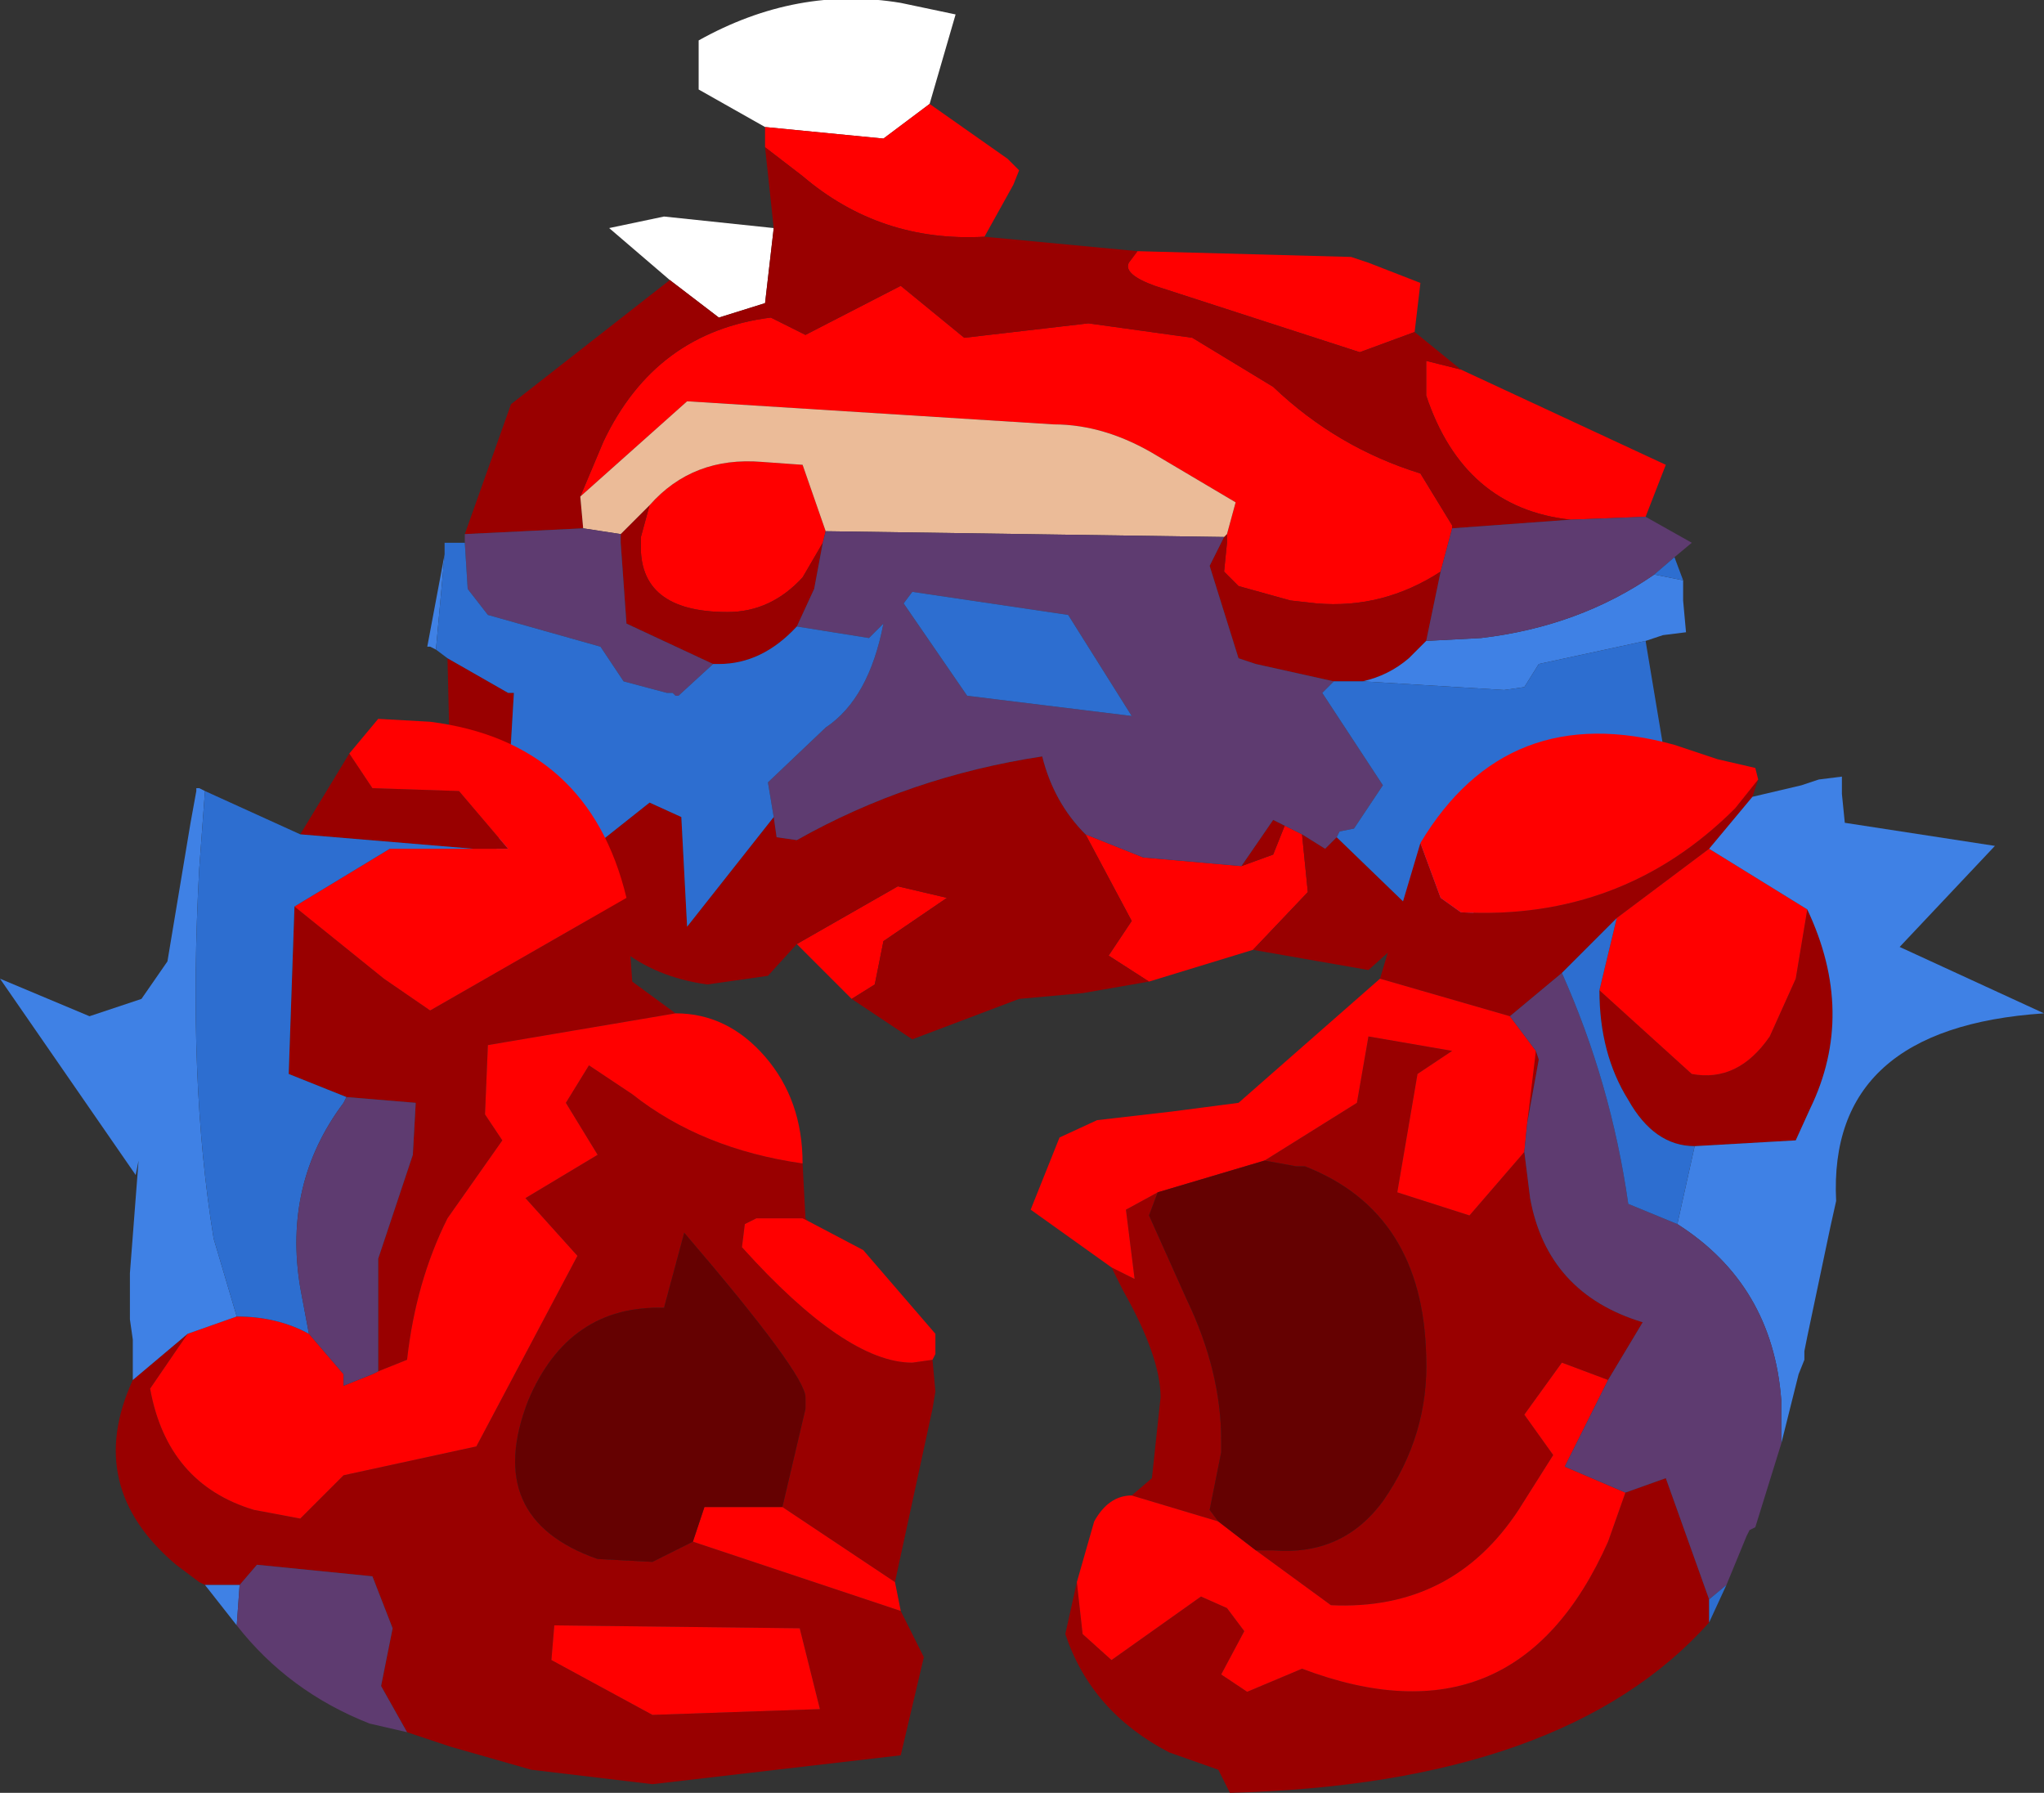 <?xml version="1.0" encoding="UTF-8" standalone="no"?>
<svg xmlns:ffdec="https://www.free-decompiler.com/flash" xmlns:xlink="http://www.w3.org/1999/xlink" ffdec:objectType="frame" height="31.05px" width="35.4px" xmlns="http://www.w3.org/2000/svg">
  <rect width="100%" height="100%" fill="#333333" stroke="none"/>
  <g transform="matrix(1.0, 0.0, 0.0, 1.0, 16.75, 19.6)">
    <use ffdec:characterId="1337" height="18.0" id="chunk1" transform="matrix(1.0, 0.0, 0.0, 1.0, -9.35, -19.6)" width="21.9" xlink:href="#sprite0"/>
    <use ffdec:characterId="1339" height="18.35" id="chunk2" transform="matrix(1.0, 0.0, 0.0, 1.0, 1.1, -6.9)" width="17.55" xlink:href="#sprite1"/>
    <use ffdec:characterId="1341" height="18.45" id="chunk3" transform="matrix(1.0, 0.0, 0.0, 1.0, -16.75, -7.15)" width="16.2" xlink:href="#sprite2"/>
  </g>
  <defs>
    <g id="sprite0" transform="matrix(1.0, 0.0, 0.0, 1.0, 10.65, 9.75)">
      <use ffdec:characterId="1336" height="18.0" transform="matrix(1.0, 0.0, 0.0, 1.0, -10.65, -9.75)" width="21.9" xlink:href="#shape0"/>
    </g>
    <g id="shape0" transform="matrix(1.0, 0.0, 0.0, 1.0, 10.65, 9.75)">
      <path d="M-4.65 -5.8 L-4.8 -4.5 -5.6 -4.25 -6.45 -4.9 -7.5 -5.8 -6.55 -6.0 -4.65 -5.8 M-4.8 -7.55 L-5.95 -8.2 -5.95 -9.05 Q-4.25 -10.0 -2.45 -9.7 L-1.5 -9.5 -1.95 -7.95 -2.75 -7.35 -4.8 -7.55" fill="#ffffff" fill-rule="evenodd" stroke="none"/>
      <path d="M6.45 -4.0 L5.5 -3.65 1.95 -4.8 Q1.4 -5.0 1.5 -5.2 L1.65 -5.4 5.35 -5.3 5.65 -5.2 6.55 -4.85 6.45 -4.0 M-1.0 -5.65 Q-2.8 -5.55 -4.15 -6.7 L-4.8 -7.2 -4.8 -7.55 -2.75 -7.35 -1.95 -7.95 -0.6 -7.0 -0.4 -6.8 -0.5 -6.55 -1.0 -5.65 M-8.0 -1.15 L-7.6 -2.1 Q-6.7 -4.0 -4.7 -4.25 L-4.1 -3.95 -2.45 -4.8 -1.35 -3.9 0.8 -4.15 2.6 -3.9 4.0 -3.05 Q5.1 -2.0 6.55 -1.55 L7.1 -0.65 7.1 -0.6 6.9 0.15 Q5.9 0.8 4.75 0.7 L4.3 0.65 3.4 0.4 3.15 0.15 3.2 -0.35 3.2 -0.5 3.35 -1.05 2.0 -1.85 Q1.1 -2.4 0.2 -2.4 L-6.15 -2.8 -8.0 -1.15 M9.15 -0.75 Q7.3 -0.95 6.65 -2.9 L6.65 -3.5 7.25 -3.35 10.8 -1.7 10.45 -0.8 9.15 -0.75 M3.65 6.7 L1.85 7.25 1.15 6.8 1.55 6.2 0.75 4.7 1.75 5.1 3.45 5.25 4.0 5.05 4.2 4.55 4.5 4.7 4.6 5.7 3.65 6.7 M-3.3 7.55 L-4.25 6.6 -2.5 5.6 -1.65 5.8 -2.75 6.55 -2.9 7.3 -3.3 7.55 M-3.75 -0.55 L-3.8 -0.35 -4.15 0.25 Q-4.7 0.85 -5.45 0.85 -7.0 0.85 -6.95 -0.35 L-6.95 -0.45 -6.8 -1.0 Q-6.05 -1.85 -4.85 -1.75 L-4.15 -1.7 -3.75 -0.55" fill="#ff0000" fill-rule="evenodd" stroke="none"/>
      <path d="M1.65 -5.4 L1.5 -5.2 Q1.4 -5.0 1.95 -4.8 L5.5 -3.65 6.45 -4.0 7.25 -3.35 6.65 -3.5 6.65 -2.9 Q7.3 -0.95 9.15 -0.75 L7.1 -0.6 7.1 -0.65 6.55 -1.55 Q5.1 -2.0 4.0 -3.05 L2.6 -3.9 0.8 -4.15 -1.35 -3.9 -2.45 -4.8 -4.1 -3.95 -4.7 -4.25 Q-6.7 -4.0 -7.6 -2.1 L-8.0 -1.15 -7.95 -0.6 -10.0 -0.5 -9.2 -2.75 -6.45 -4.9 -5.6 -4.25 -4.8 -4.5 -4.65 -5.8 -4.8 -7.2 -4.15 -6.7 Q-2.8 -5.55 -1.0 -5.65 L1.65 -5.4 M3.15 -0.45 L3.2 -0.5 3.2 -0.35 3.15 0.15 3.4 0.4 4.3 0.65 4.75 0.7 Q5.9 0.8 6.9 0.15 L6.65 1.35 6.35 1.65 Q6.0 1.95 5.55 2.05 L5.05 2.05 3.7 1.75 3.4 1.65 2.9 0.05 3.15 -0.45 M8.85 4.3 Q8.85 5.0 8.45 5.5 8.05 5.95 7.45 5.95 L7.3 5.1 8.85 4.3 M6.6 6.2 L5.65 7.05 3.65 6.7 4.6 5.7 4.5 4.7 4.9 4.95 5.1 4.75 6.6 6.2 M1.85 7.25 L0.7 7.45 -0.4 7.55 -2.25 8.25 -3.3 7.55 -2.9 7.3 -2.75 6.55 -1.65 5.8 -2.5 5.6 -4.25 6.6 -4.75 7.15 -5.8 7.3 Q-7.6 7.05 -8.25 5.3 L-6.8 4.15 -6.25 4.4 -6.15 6.3 -4.65 4.4 -4.6 4.75 -4.25 4.8 Q-2.3 3.7 0.0 3.35 0.2 4.15 0.75 4.7 L1.55 6.2 1.15 6.8 1.85 7.25 M-9.3 4.2 L-10.25 3.75 -10.3 1.65 -9.25 2.25 -9.15 2.25 -9.2 3.1 -9.3 4.2 M-3.8 -0.35 L-3.95 0.45 -4.25 1.1 Q-4.85 1.75 -5.6 1.75 L-5.7 1.75 -7.2 1.05 -7.3 -0.35 -7.3 -0.5 -6.8 -1.0 -6.95 -0.45 -6.95 -0.35 Q-7.0 0.85 -5.45 0.85 -4.7 0.85 -4.15 0.25 L-3.8 -0.35 M3.45 5.25 L4.0 4.45 4.2 4.55 4.0 5.05 3.45 5.25" fill="#990000" fill-rule="evenodd" stroke="none"/>
      <path d="M-7.95 -0.6 L-8.0 -1.15 -6.15 -2.8 0.2 -2.4 Q1.1 -2.4 2.0 -1.85 L3.35 -1.05 3.2 -0.5 3.15 -0.45 -3.75 -0.55 -4.15 -1.7 -4.85 -1.75 Q-6.05 -1.85 -6.8 -1.0 L-7.3 -0.5 -7.95 -0.6" fill="#ebbb98" fill-rule="evenodd" stroke="none"/>
      <path d="M11.1 0.3 L11.1 0.5 11.1 0.65 11.15 1.2 10.75 1.25 10.45 1.35 8.6 1.75 8.35 2.15 8.0 2.2 5.55 2.05 Q6.0 1.95 6.35 1.65 L6.65 1.35 7.6 1.3 Q9.3 1.1 10.6 0.2 L11.1 0.3 M-10.5 1.5 L-10.6 1.45 -10.65 1.45 -10.35 -0.15 -10.5 1.5" fill="#3f81e5" fill-rule="evenodd" stroke="none"/>
      <path d="M-10.0 -0.5 L-7.95 -0.6 -7.3 -0.5 -7.3 -0.35 -7.2 1.05 -5.7 1.75 -6.3 2.3 -6.35 2.3 -6.4 2.25 -6.5 2.25 -7.25 2.05 -7.65 1.45 -9.6 0.9 -9.95 0.45 -10.0 -0.35 -10.0 -0.5 M7.1 -0.6 L9.15 -0.75 10.45 -0.8 11.25 -0.35 10.95 -0.1 10.6 0.2 Q9.3 1.1 7.6 1.3 L6.65 1.35 6.9 0.15 7.1 -0.6 M5.05 2.05 L4.85 2.25 5.9 3.85 5.4 4.6 5.15 4.65 5.1 4.75 4.9 4.95 4.5 4.7 4.2 4.55 4.0 4.45 3.45 5.25 1.75 5.1 0.75 4.7 Q0.2 4.15 0.0 3.35 -2.3 3.7 -4.25 4.8 L-4.6 4.75 -4.65 4.4 -4.75 3.8 -3.75 2.85 Q-3.0 2.35 -2.75 1.05 L-3.0 1.3 -4.25 1.1 -3.95 0.45 -3.8 -0.35 -3.75 -0.55 3.15 -0.45 2.9 0.05 3.4 1.65 3.7 1.75 5.05 2.05 M0.45 0.9 L-2.25 0.5 -2.4 0.7 -1.3 2.3 1.55 2.65 0.45 0.9" fill="#5e3b70" fill-rule="evenodd" stroke="none"/>
      <path d="M10.95 -0.1 L11.1 0.3 10.6 0.2 10.95 -0.1 M10.45 1.35 L10.85 3.75 9.45 4.05 8.85 4.3 7.3 5.1 7.45 5.95 7.7 7.25 6.6 6.2 5.1 4.75 5.15 4.65 5.4 4.6 5.9 3.85 4.85 2.25 5.05 2.05 5.55 2.05 8.0 2.2 8.35 2.15 8.6 1.75 10.45 1.35 M-8.25 5.3 L-9.75 6.45 -9.6 5.7 -9.3 4.2 -9.2 3.1 -9.15 2.25 -9.25 2.25 -10.3 1.65 -10.5 1.5 -10.35 -0.15 -10.35 -0.35 -10.0 -0.35 -9.95 0.45 -9.6 0.9 -7.65 1.45 -7.25 2.05 -6.5 2.25 -6.4 2.25 -6.35 2.3 -6.3 2.3 -5.7 1.75 -5.6 1.75 Q-4.85 1.75 -4.25 1.1 L-3.0 1.3 -2.75 1.05 Q-3.0 2.35 -3.75 2.85 L-4.75 3.8 -4.65 4.4 -6.15 6.3 -6.25 4.4 -6.8 4.15 -8.25 5.3 M0.45 0.9 L1.55 2.65 -1.3 2.3 -2.4 0.7 -2.25 0.5 0.45 0.9" fill="#2d6ed0" fill-rule="evenodd" stroke="none"/>
    </g>
    <g id="sprite1" transform="matrix(1.0, 0.0, 0.0, 1.0, 7.55, 9.95)">
      <use ffdec:characterId="1338" height="18.35" transform="matrix(1.0, 0.0, 0.0, 1.0, -7.55, -9.95)" width="17.55" xlink:href="#shape1"/>
    </g>
    <g id="shape1" transform="matrix(1.0, 0.0, 0.0, 1.0, 7.55, 9.95)">
      <path d="M4.2 5.45 Q1.7 8.25 -4.1 8.4 L-4.3 8.0 -5.15 7.7 Q-6.5 7.0 -6.95 5.65 L-6.75 4.75 -6.65 5.65 -6.15 6.1 -4.6 5.0 -4.15 5.2 -3.85 5.6 -4.25 6.35 -3.8 6.65 -2.85 6.25 Q0.85 7.65 2.45 4.05 L2.75 3.2 3.45 2.95 4.2 5.05 4.2 5.45 M-5.8 3.25 L-5.45 2.95 -5.3 1.55 Q-5.3 0.85 -5.95 -0.3 L-6.15 -0.7 -5.75 -0.5 -5.9 -1.7 -5.35 -2.0 -5.5 -1.6 -4.85 -0.15 Q-4.25 1.1 -4.25 2.3 L-4.25 2.5 -4.45 3.5 -4.3 3.7 -5.8 3.25 M-1.5 -5.7 L-0.8 -8.05 -0.45 -7.1 -0.1 -6.85 Q2.7 -6.7 4.65 -8.65 L5.05 -9.15 4.95 -8.85 4.2 -7.95 2.6 -6.75 1.65 -5.8 0.75 -5.05 -1.5 -5.7 M5.9 -6.9 Q6.75 -5.1 5.95 -3.45 L5.7 -2.9 3.95 -2.8 Q3.25 -2.8 2.8 -3.6 2.3 -4.4 2.3 -5.5 L3.9 -4.05 Q4.7 -3.9 5.25 -4.7 L5.7 -5.7 5.9 -6.9 M1.2 -4.45 L1.25 -4.3 1.05 -3.2 1.2 -4.45 M1.0 -2.7 L1.1 -1.9 Q1.4 -0.25 3.05 0.25 L2.45 1.25 1.65 0.95 1.0 1.85 1.5 2.55 0.9 3.5 Q-0.25 5.25 -2.35 5.15 L-3.65 4.2 -3.5 4.2 -3.35 4.2 Q-2.15 4.3 -1.45 3.35 -0.65 2.2 -0.7 0.85 -0.75 -1.65 -2.8 -2.45 L-2.95 -2.45 -3.5 -2.55 -1.9 -3.55 -1.7 -4.7 -0.25 -4.45 -0.85 -4.05 -1.2 -2.0 0.05 -1.6 1.0 -2.7" fill="#990000" fill-rule="evenodd" stroke="none"/>
      <path d="M-6.75 4.75 L-6.45 3.7 Q-6.2 3.25 -5.8 3.25 L-4.3 3.7 -3.65 4.2 -2.35 5.15 Q-0.25 5.25 0.9 3.5 L1.5 2.55 1.0 1.85 1.65 0.95 2.45 1.25 1.7 2.75 2.75 3.2 2.45 4.05 Q0.85 7.65 -2.85 6.25 L-3.8 6.65 -4.25 6.35 -3.85 5.6 -4.15 5.2 -4.6 5.0 -6.15 6.1 -6.65 5.65 -6.75 4.75 M-6.15 -0.7 L-7.55 -1.7 -7.05 -2.95 -6.4 -3.25 -5.1 -3.4 -3.95 -3.55 -1.5 -5.7 0.75 -5.05 1.2 -4.45 1.05 -3.2 1.0 -2.7 0.05 -1.6 -1.2 -2.0 -0.85 -4.05 -0.25 -4.45 -1.7 -4.7 -1.9 -3.55 -3.5 -2.55 -5.35 -2.0 -5.9 -1.7 -5.75 -0.5 -6.15 -0.7 M-0.8 -8.05 Q0.7 -10.55 3.6 -9.75 L4.35 -9.5 5.0 -9.35 5.05 -9.15 4.65 -8.65 Q2.7 -6.7 -0.1 -6.85 L-0.45 -7.1 -0.8 -8.05 M4.2 -7.95 L5.9 -6.9 5.7 -5.7 5.25 -4.7 Q4.7 -3.9 3.9 -4.05 L2.3 -5.5 2.6 -6.75 4.2 -7.95" fill="#ff0000" fill-rule="evenodd" stroke="none"/>
      <path d="M-3.5 -2.55 L-2.95 -2.45 -2.8 -2.45 Q-0.75 -1.65 -0.7 0.85 -0.65 2.2 -1.45 3.35 -2.15 4.3 -3.35 4.2 L-3.5 4.2 -3.65 4.2 -4.3 3.7 -4.45 3.5 -4.25 2.5 -4.25 2.3 Q-4.25 1.1 -4.85 -0.15 L-5.5 -1.6 -5.35 -2.0 -3.5 -2.55" fill="#650101" fill-rule="evenodd" stroke="none"/>
      <path d="M4.95 -8.85 L5.8 -9.05 6.1 -9.15 6.5 -9.2 6.5 -9.15 6.5 -8.9 6.55 -8.4 9.15 -8.0 7.5 -6.25 10.0 -5.1 Q6.25 -4.85 6.4 -1.85 L6.3 -1.4 5.9 0.5 5.85 0.75 5.85 0.9 5.75 1.15 5.45 2.35 5.45 1.6 Q5.3 -0.4 3.65 -1.45 L3.95 -2.8 5.7 -2.9 5.95 -3.45 Q6.75 -5.1 5.9 -6.9 L4.2 -7.95 4.95 -8.85" fill="#3f81e5" fill-rule="evenodd" stroke="none"/>
      <path d="M5.45 2.35 L5.0 3.8 4.9 3.85 4.85 3.95 4.5 4.8 4.2 5.05 3.45 2.95 2.75 3.2 1.7 2.75 2.45 1.25 3.05 0.25 Q1.4 -0.25 1.1 -1.9 L1.0 -2.7 1.05 -3.2 1.25 -4.3 1.2 -4.45 0.75 -5.05 1.65 -5.8 Q2.5 -3.9 2.8 -1.8 L3.65 -1.45 Q5.3 -0.4 5.45 1.6 L5.45 2.35" fill="#5e3b70" fill-rule="evenodd" stroke="none"/>
      <path d="M4.5 4.8 L4.2 5.45 4.2 5.05 4.5 4.8 M3.95 -2.8 L3.65 -1.45 2.8 -1.8 Q2.5 -3.9 1.65 -5.8 L2.6 -6.75 2.3 -5.5 Q2.3 -4.4 2.8 -3.6 3.25 -2.8 3.95 -2.8" fill="#2d6ed0" fill-rule="evenodd" stroke="none"/>
    </g>
    <g id="sprite2" transform="matrix(1.0, 0.0, 0.0, 1.0, 9.15, 10.3)">
      <use ffdec:characterId="1340" height="18.45" transform="matrix(1.0, 0.0, 0.0, 1.0, -9.15, -10.3)" width="16.2" xlink:href="#shape2"/>
    </g>
    <g id="shape2" transform="matrix(1.0, 0.0, 0.0, 1.0, 9.15, 10.3)">
      <path d="M1.7 -7.2 L1.7 -7.15 1.8 -5.75 2.55 -5.2 -0.7 -4.65 -0.75 -3.45 -0.45 -3.0 -1.4 -1.65 Q-1.95 -0.55 -2.1 0.8 L-2.6 1.0 -2.6 -0.95 -2.0 -2.75 -1.95 -3.65 -3.15 -3.75 -4.15 -4.15 -4.05 -7.05 -2.5 -5.8 -1.7 -5.25 1.7 -7.2 M4.75 -2.6 L4.8 -1.65 4.85 -1.6 4.75 -1.65 3.95 -1.65 3.75 -1.55 3.7 -1.15 Q5.5 0.85 6.65 0.85 L7.0 0.8 7.05 1.35 7.0 1.65 6.35 4.65 4.4 3.35 4.8 1.65 4.8 1.45 Q4.8 1.05 2.7 -1.4 L2.35 -0.1 Q0.7 -0.15 0.0 1.5 -0.8 3.55 1.2 4.25 L2.15 4.3 2.85 3.95 6.45 5.15 6.85 5.95 6.45 7.65 2.15 8.15 0.05 7.9 -1.35 7.5 -2.1 7.25 -2.55 6.45 -2.35 5.45 -2.7 4.55 -4.7 4.35 -5.0 4.7 -5.6 4.7 -5.7 4.65 -6.1 4.35 Q-7.7 3.0 -6.85 1.15 L-5.9 0.35 -6.55 1.3 Q-6.25 2.95 -4.75 3.4 L-3.95 3.55 -3.2 2.8 -0.9 2.3 0.85 -1.0 -0.05 -2.0 1.2 -2.75 0.65 -3.65 1.05 -4.3 1.8 -3.8 Q3.0 -2.85 4.75 -2.6 M-3.95 -8.3 L-3.1 -9.7 -2.7 -9.1 -1.2 -9.05 -0.35 -8.05 -0.95 -8.05 -3.95 -8.3 M0.45 5.4 L0.4 6.0 2.15 6.95 5.05 6.85 4.7 5.45 0.45 5.4" fill="#990000" fill-rule="evenodd" stroke="none"/>
      <path d="M2.55 -5.2 Q3.45 -5.2 4.1 -4.45 4.75 -3.7 4.75 -2.6 3.0 -2.85 1.8 -3.8 L1.05 -4.3 0.65 -3.65 1.2 -2.75 -0.05 -2.0 0.85 -1.0 -0.9 2.3 -3.2 2.8 -3.95 3.55 -4.75 3.4 Q-6.25 2.95 -6.55 1.3 L-5.9 0.35 -5.05 0.05 Q-4.35 0.05 -3.8 0.35 L-3.2 1.05 -3.2 1.25 -2.7 1.05 -2.6 1.0 -2.1 0.8 Q-1.95 -0.55 -1.4 -1.65 L-0.45 -3.0 -0.75 -3.45 -0.7 -4.65 2.55 -5.2 M4.85 -1.6 L5.8 -1.1 7.05 0.35 7.05 0.7 7.0 0.8 6.65 0.85 Q5.5 0.85 3.7 -1.15 L3.75 -1.55 3.95 -1.65 4.75 -1.65 4.85 -1.6 M6.35 4.65 L6.45 5.15 2.85 3.95 3.05 3.35 4.4 3.35 6.35 4.65 M-3.1 -9.7 L-2.6 -10.3 -1.7 -10.25 Q1.05 -9.9 1.7 -7.2 L-1.7 -5.25 -2.5 -5.8 -4.05 -7.05 -2.4 -8.05 -0.95 -8.05 -0.35 -8.05 -1.2 -9.05 -2.7 -9.1 -3.1 -9.7 M0.45 5.4 L4.7 5.45 5.05 6.85 2.15 6.95 0.4 6.0 0.45 5.4" fill="#ff0000" fill-rule="evenodd" stroke="none"/>
      <path d="M2.85 3.95 L2.15 4.3 1.2 4.25 Q-0.8 3.55 0.0 1.5 0.7 -0.15 2.35 -0.1 L2.7 -1.4 Q4.8 1.05 4.8 1.45 L4.8 1.65 4.4 3.35 3.05 3.35 2.85 3.95" fill="#650101" fill-rule="evenodd" stroke="none"/>
      <path d="M-5.05 5.4 L-5.6 4.7 -5.0 4.7 -5.05 5.4 M-6.85 1.15 L-6.85 0.9 -6.85 0.45 -6.9 0.1 -6.9 -0.7 -6.75 -2.65 -6.8 -2.4 -9.15 -5.8 -7.6 -5.15 -6.7 -5.45 -6.25 -6.1 -5.85 -8.5 -5.75 -9.05 -5.75 -9.1 -5.7 -9.1 -5.6 -9.05 -5.7 -7.7 Q-5.9 -4.05 -5.45 -1.3 L-5.05 0.05 -5.9 0.35 -6.85 1.15" fill="#3f81e5" fill-rule="evenodd" stroke="none"/>
      <path d="M-5.6 -9.05 L-3.95 -8.3 -0.95 -8.05 -2.4 -8.05 -4.05 -7.05 -4.15 -4.15 -3.15 -3.75 -3.2 -3.65 Q-4.25 -2.25 -3.95 -0.45 L-3.8 0.35 Q-4.35 0.05 -5.05 0.05 L-5.45 -1.3 Q-5.9 -4.05 -5.7 -7.7 L-5.6 -9.05" fill="#2d6ed0" fill-rule="evenodd" stroke="none"/>
      <path d="M-2.1 7.25 L-2.75 7.1 Q-4.15 6.55 -5.05 5.4 L-5.0 4.7 -4.7 4.35 -2.7 4.55 -2.35 5.45 -2.55 6.45 -2.1 7.25 M-3.15 -3.75 L-1.95 -3.65 -2.0 -2.75 -2.6 -0.95 -2.6 1.0 -2.7 1.05 -3.2 1.25 -3.2 1.05 -3.8 0.35 -3.95 -0.45 Q-4.25 -2.25 -3.2 -3.65 L-3.15 -3.75" fill="#5e3b70" fill-rule="evenodd" stroke="none"/>
    </g>
  </defs>
</svg>
